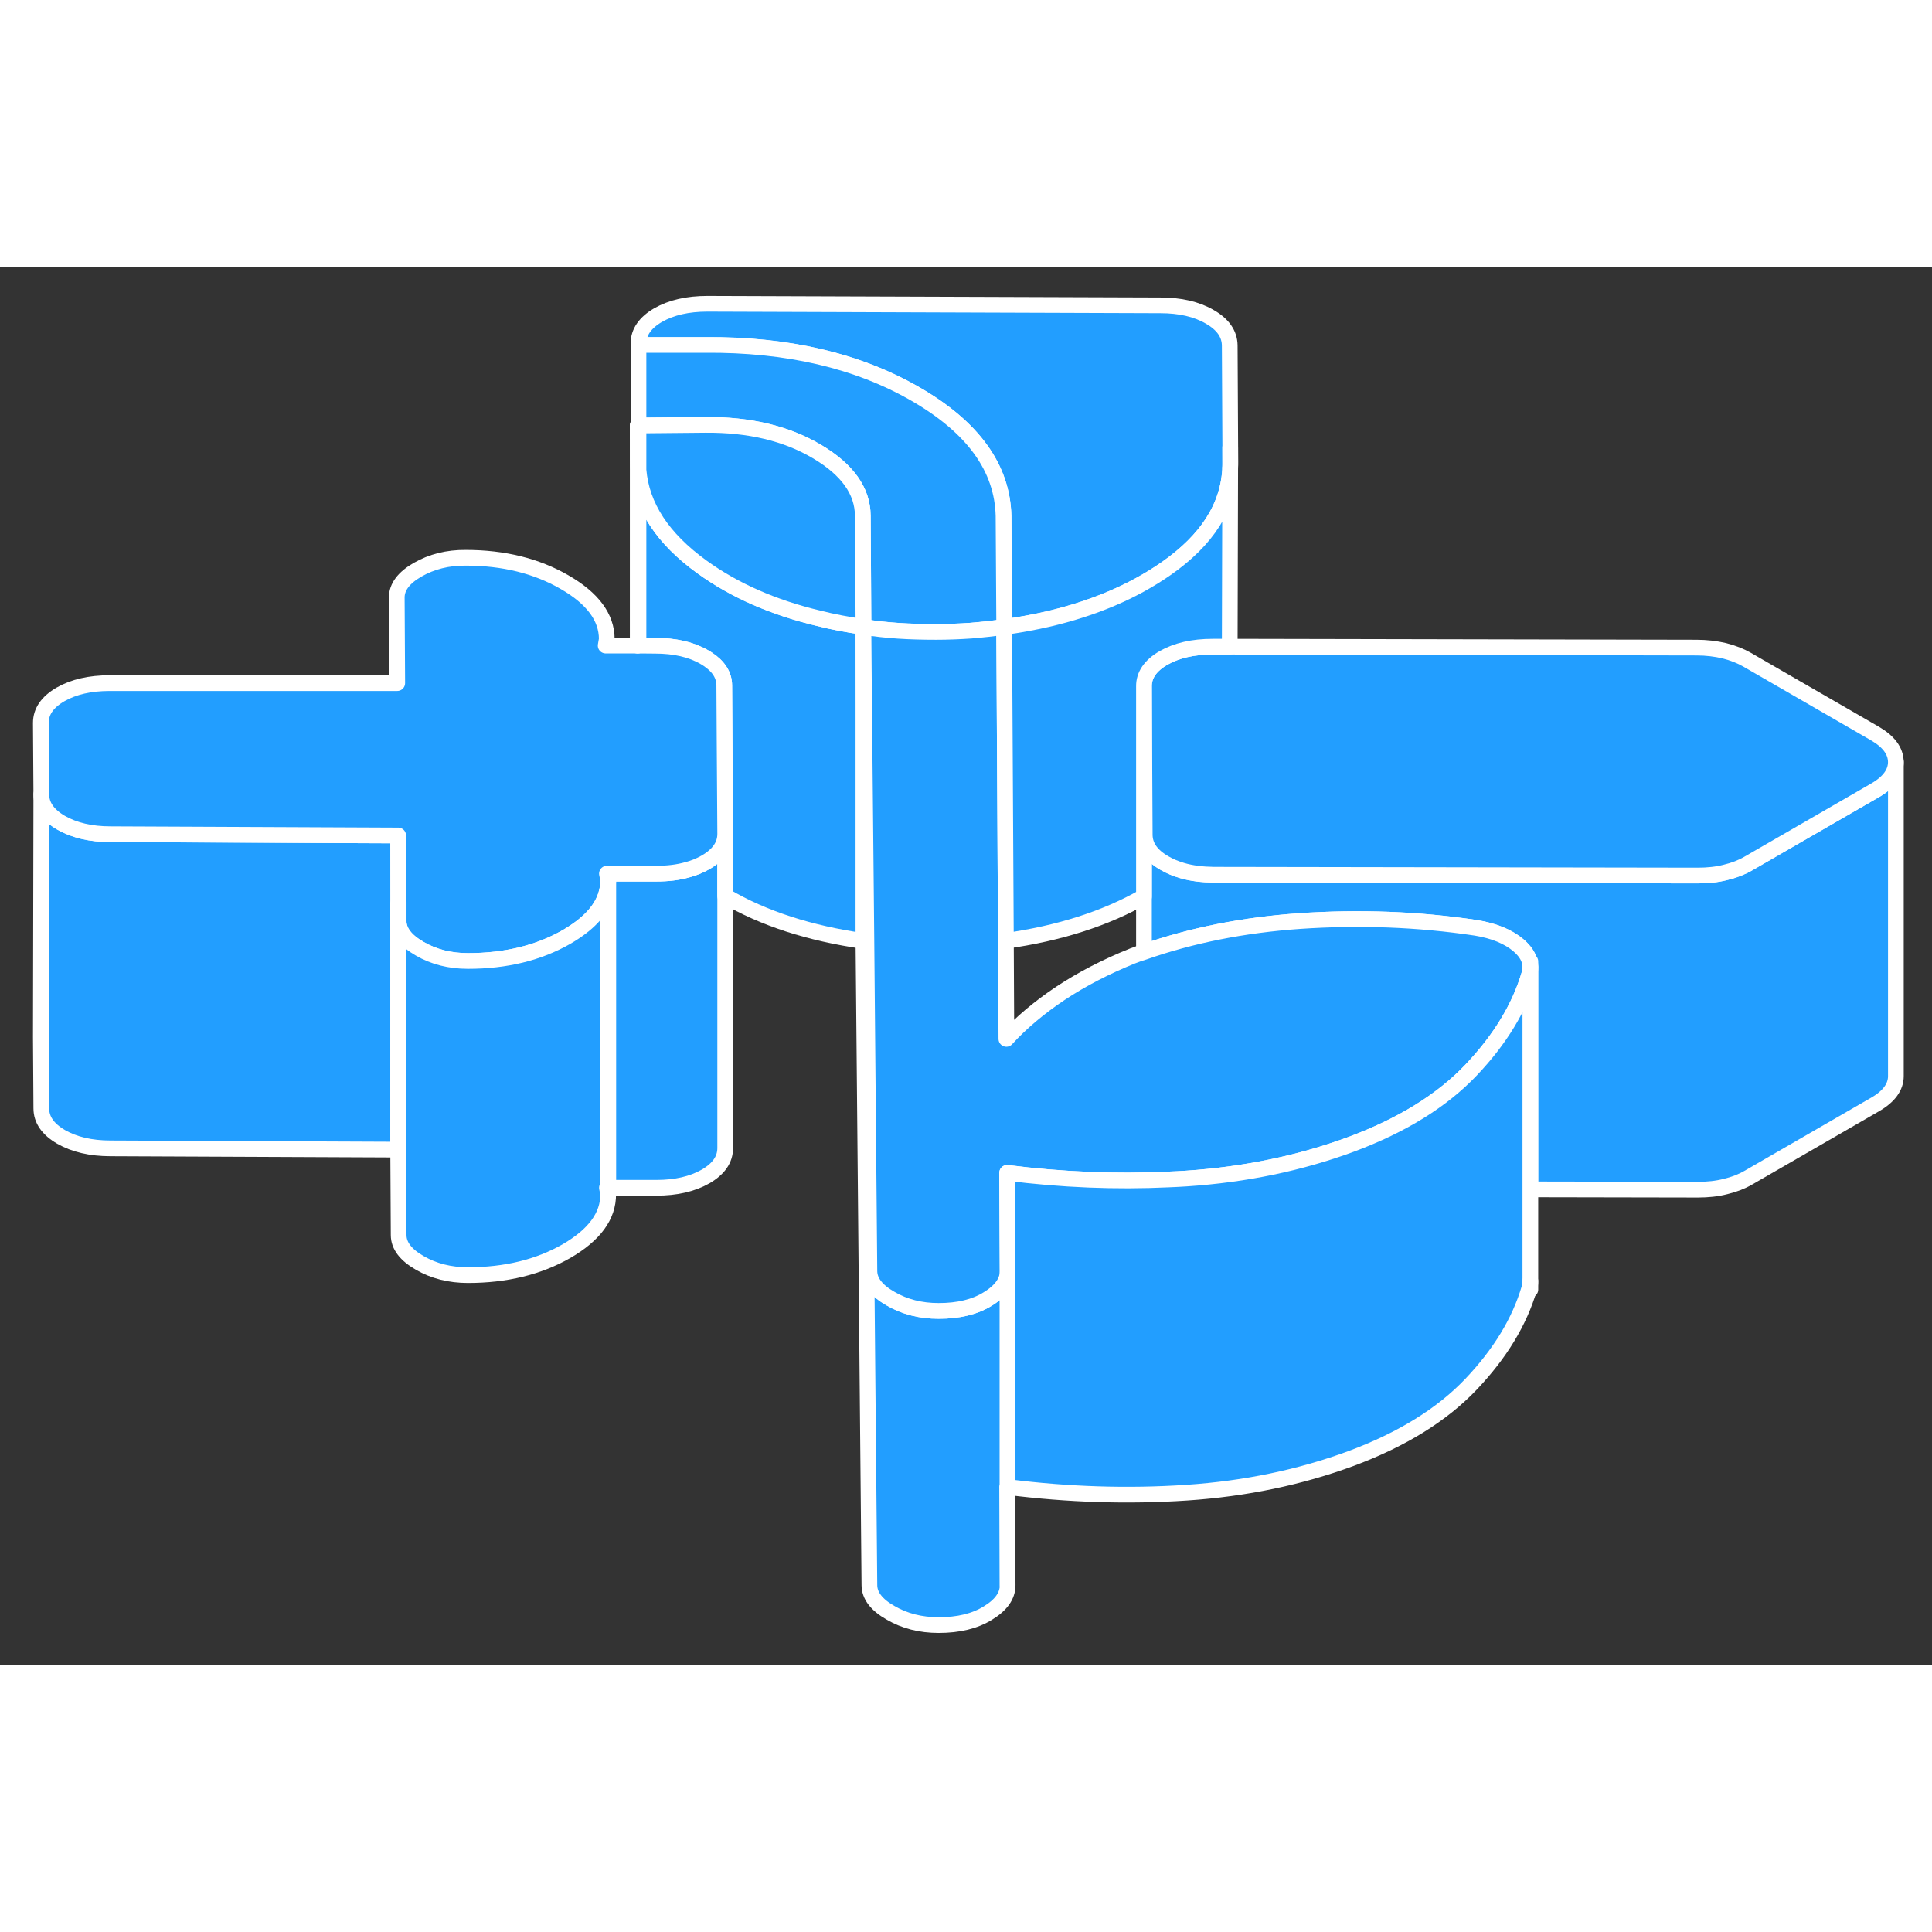 <svg width="48" height="48" viewBox="0 0 123 89" fill="#229EFF" xmlns="http://www.w3.org/2000/svg" stroke-width="1px" stroke-linecap="round" stroke-linejoin="round"><rect x="0" y="0" width="123" height="89" fill="#333333" stroke="none"/><path d="M97.38 44.21C97.42 44.32 97.43 44.44 97.43 44.56V44.21H97.38Z" stroke="white" stroke-linejoin="round"/><path d="M120.7 31.51V51.51C120.7 52.2 120.26 52.81 119.37 53.32L111.3 57.98C110.89 58.22 110.4 58.41 109.85 58.54C109.31 58.68 108.72 58.74 108.09 58.74L97.43 58.72V44.21H97.38C97.29 43.85 97.06 43.52 96.68 43.19C96.02 42.63 95.12 42.26 93.96 42.07C90.3 41.52 86.55 41.38 82.73 41.64C79.18 41.89 75.88 42.54 72.83 43.61V26.7L72.88 36.14C72.88 36.86 73.3 37.47 74.14 37.95C74.48 38.15 74.85 38.3 75.25 38.42C75.86 38.6 76.53 38.68 77.29 38.69L108.09 38.74C108.72 38.74 109.31 38.68 109.85 38.54C110.4 38.41 110.89 38.22 111.3 37.98L119.37 33.32C120.26 32.81 120.7 32.2 120.7 31.51Z" stroke="white" stroke-linejoin="round"/><path d="M46.17 36.09V56.09C46.17 56.82 45.75 57.42 44.92 57.9C44.08 58.38 43.04 58.62 41.78 58.62H38.72V39.02L38.64 38.62H41.78C42.52 38.62 43.18 38.54 43.77 38.37C44.19 38.26 44.57 38.1 44.92 37.9C45.75 37.42 46.17 36.82 46.17 36.09Z" stroke="white" stroke-linejoin="round"/><path d="M64.15 77.67H64.12L64.15 83.93C64.15 84.59 63.74 85.18 62.9 85.69C62.07 86.21 61.02 86.46 59.76 86.46C58.61 86.46 57.59 86.2 56.7 85.68C55.8 85.17 55.35 84.58 55.35 83.91L54.97 42.91V22.91L55 26.56L55.16 42.94L55.35 63.91C55.35 64.58 55.8 65.17 56.7 65.68C57.59 66.2 58.61 66.46 59.76 66.46C61.02 66.46 62.07 66.21 62.9 65.69C63.5 65.32 63.88 64.92 64.05 64.47C64.12 64.3 64.15 64.12 64.15 63.93V77.67Z" stroke="white" stroke-linejoin="round"/><path d="M54.969 22.91V42.91C51.55 42.42 48.609 41.48 46.169 40.04V36.09L46.129 30.09L46.109 26.65C46.109 25.99 45.76 25.43 45.06 24.97C44.99 24.92 44.919 24.88 44.849 24.84C44.009 24.35 42.959 24.11 41.7 24.11H40.649V12.92C40.839 15.23 42.19 17.29 44.7 19.1C46.76 20.59 49.229 21.67 52.109 22.36C53.019 22.59 53.969 22.77 54.969 22.91Z" stroke="white" stroke-linejoin="round"/><path d="M40.6 10.09L40.62 12.36C40.62 12.55 40.63 12.74 40.65 12.92V10.09H40.6Z" stroke="white" stroke-linejoin="round"/><path d="M78.329 12.42C78.329 12.53 78.33 12.65 78.32 12.76V12.8C78.21 15.25 76.85 17.38 74.24 19.2C72.129 20.67 69.609 21.74 66.679 22.42C65.799 22.62 64.879 22.79 63.929 22.92V22.41L63.889 15.85C63.819 12.79 61.95 10.2 58.27 8.08C54.59 5.96 50.129 4.92 44.899 4.97H40.649V4.87C40.649 4.15 41.069 3.54 41.899 3.06C42.739 2.58 43.78 2.34 45.04 2.34L73.869 2.44C75.129 2.44 76.18 2.68 77.019 3.17C77.859 3.65 78.28 4.26 78.29 4.99L78.329 12.42Z" stroke="white" stroke-linejoin="round"/><path d="M120.699 31.51C120.699 32.2 120.259 32.81 119.369 33.32L111.299 37.98C110.889 38.22 110.399 38.41 109.849 38.54C109.309 38.68 108.719 38.74 108.089 38.74L77.29 38.69C76.529 38.68 75.859 38.6 75.249 38.42C74.849 38.3 74.479 38.15 74.139 37.95C73.299 37.47 72.879 36.86 72.879 36.14L72.829 26.7C72.819 25.98 73.24 25.37 74.07 24.89C74.909 24.41 75.949 24.17 77.209 24.17H78.29L108.009 24.23C108.639 24.23 109.229 24.3 109.779 24.43C110.329 24.57 110.809 24.76 111.229 25L119.349 29.69C120.249 30.21 120.689 30.81 120.699 31.51Z" stroke="white" stroke-linejoin="round"/><path d="M25.35 36.19V56.19L7.04 56.11C5.78 56.11 4.73 55.86 3.89 55.38C3.05 54.89 2.63 54.29 2.63 53.56L2.6 49.03L2.63 33.56C2.63 34.29 3.05 34.89 3.89 35.38C4.73 35.86 5.78 36.11 7.04 36.11L25.35 36.19Z" stroke="white" stroke-linejoin="round"/><path d="M38.72 59.02V58.62" stroke="white" stroke-linejoin="round"/><path d="M46.17 36.09C46.17 36.82 45.75 37.42 44.92 37.9C44.57 38.1 44.19 38.26 43.77 38.37C43.18 38.54 42.52 38.62 41.78 38.62H38.64L38.72 39.02V39.04C38.72 39.9 38.38 40.7 37.69 41.42C37.28 41.85 36.74 42.26 36.07 42.65C34.29 43.67 32.2 44.18 29.79 44.18C28.64 44.18 27.61 43.92 26.72 43.4C25.83 42.89 25.38 42.3 25.38 41.63V40.48L25.35 36.19L7.04 36.11C5.78 36.11 4.73 35.86 3.89 35.38C3.05 34.89 2.63 34.29 2.63 33.56L2.6 29.03C2.6 28.3 3.01 27.7 3.85 27.21C4.69 26.73 5.73 26.49 6.99 26.49H25.29L25.26 21.04C25.26 20.37 25.7 19.78 26.59 19.27C27.48 18.76 28.5 18.5 29.65 18.51C32.06 18.51 34.16 19.03 35.94 20.06C37.73 21.09 38.63 22.3 38.63 23.69L38.56 24.1H40.6L41.7 24.11C42.96 24.11 44.01 24.35 44.85 24.84C44.92 24.88 44.99 24.92 45.06 24.97C45.76 25.43 46.11 25.99 46.11 26.65L46.13 30.09L46.17 36.09Z" stroke="white" stroke-linejoin="round"/><path d="M40.6 24.11V10.09" stroke="white" stroke-linejoin="round"/><path d="M63.929 22.41V22.92C63.249 23.01 62.54 23.09 61.81 23.15C61.07 23.2 60.339 23.23 59.609 23.23C58.769 23.23 57.969 23.21 57.209 23.16C56.45 23.11 55.709 23.03 54.969 22.91V22.37L54.929 15.83C54.919 14.26 53.95 12.89 51.999 11.74C50.059 10.59 47.699 10.03 44.919 10.05L40.649 10.09V4.96H44.899C50.129 4.92 54.59 5.96 58.27 8.08C61.95 10.2 63.819 12.79 63.889 15.85L63.929 22.41Z" stroke="white" stroke-linejoin="round"/><path d="M54.969 22.37V22.91C53.969 22.77 53.019 22.59 52.109 22.36C49.229 21.67 46.76 20.59 44.7 19.1C42.19 17.29 40.839 15.23 40.649 12.92V10.09L44.919 10.05C47.699 10.03 50.059 10.59 51.999 11.74C53.95 12.89 54.919 14.26 54.929 15.83L54.969 22.37Z" stroke="white" stroke-linejoin="round"/><path d="M97.43 44.56C97.43 44.72 97.41 44.87 97.36 45.03C96.74 47.14 95.51 49.17 93.66 51.12C91.81 53.07 89.27 54.64 86.03 55.85C82.78 57.05 79.29 57.78 75.55 58.03C75.17 58.05 74.79 58.08 74.4 58.09C71.03 58.25 67.59 58.11 64.12 57.67L64.15 63.93C64.15 64.12 64.12 64.3 64.05 64.47C63.88 64.92 63.5 65.32 62.9 65.69C62.07 66.21 61.02 66.46 59.76 66.46C58.61 66.46 57.59 66.2 56.7 65.68C55.8 65.17 55.35 64.58 55.35 63.91L55.16 42.94L55 26.56L54.97 22.91C55.71 23.03 56.45 23.11 57.21 23.16C57.97 23.21 58.77 23.23 59.61 23.23C60.34 23.23 61.07 23.2 61.81 23.15C62.54 23.09 63.25 23.01 63.93 22.92L64.04 42.9L64.07 49.14C65.01 48.11 66.15 47.15 67.51 46.24C68.87 45.34 70.41 44.54 72.13 43.85C72.36 43.76 72.59 43.68 72.83 43.61C75.88 42.54 79.18 41.89 82.73 41.64C86.55 41.38 90.3 41.52 93.96 42.07C95.12 42.26 96.02 42.63 96.68 43.19C97.06 43.52 97.29 43.85 97.38 44.21C97.42 44.32 97.43 44.44 97.43 44.56Z" stroke="white" stroke-linejoin="round"/><path d="M97.429 44.56V64.56C97.429 64.72 97.409 64.87 97.359 65.03C96.739 67.14 95.509 69.17 93.659 71.12C91.809 73.07 89.269 74.64 86.029 75.85C82.779 77.05 79.289 77.78 75.549 78.03C71.819 78.28 68.009 78.16 64.149 77.67V63.93L64.119 57.67C67.589 58.11 71.029 58.25 74.399 58.09C74.789 58.08 75.169 58.05 75.549 58.03C79.289 57.78 82.779 57.05 86.029 55.85C89.269 54.64 91.809 53.07 93.659 51.12C95.509 49.17 96.739 47.14 97.359 45.03C97.409 44.87 97.429 44.72 97.429 44.56Z" stroke="white" stroke-linejoin="round"/><path d="M97.43 65.1V64.56" stroke="white" stroke-linejoin="round"/><path d="M78.32 12.8L78.29 24.17H77.21C75.95 24.17 74.91 24.41 74.07 24.89C73.24 25.37 72.82 25.98 72.83 26.7V40.08C70.38 41.48 67.44 42.42 64.04 42.9L63.93 22.92C64.88 22.79 65.8 22.62 66.68 22.42C69.61 21.74 72.13 20.67 74.24 19.2C76.85 17.38 78.21 15.25 78.32 12.8Z" stroke="white" stroke-linejoin="round"/><path d="M78.32 12.76V11.5" stroke="white" stroke-linejoin="round"/><path d="M64.149 83.93V77.67" stroke="white" stroke-linejoin="round"/><path d="M38.72 58.62H38.64L38.72 59.02C38.73 60.42 37.84 61.62 36.07 62.65C34.29 63.67 32.2 64.18 29.79 64.18C28.64 64.18 27.61 63.92 26.72 63.4C25.83 62.89 25.38 62.3 25.38 61.63L25.35 56.19V40.53C25.35 40.53 25.36 40.5 25.37 40.48V41.63C25.38 42.3 25.83 42.89 26.72 43.4C27.61 43.92 28.64 44.18 29.79 44.18C32.2 44.18 34.29 43.67 36.07 42.65C36.74 42.26 37.28 41.85 37.69 41.42C38.38 40.7 38.72 39.9 38.72 39.04V58.62Z" stroke="white" stroke-linejoin="round"/></svg>